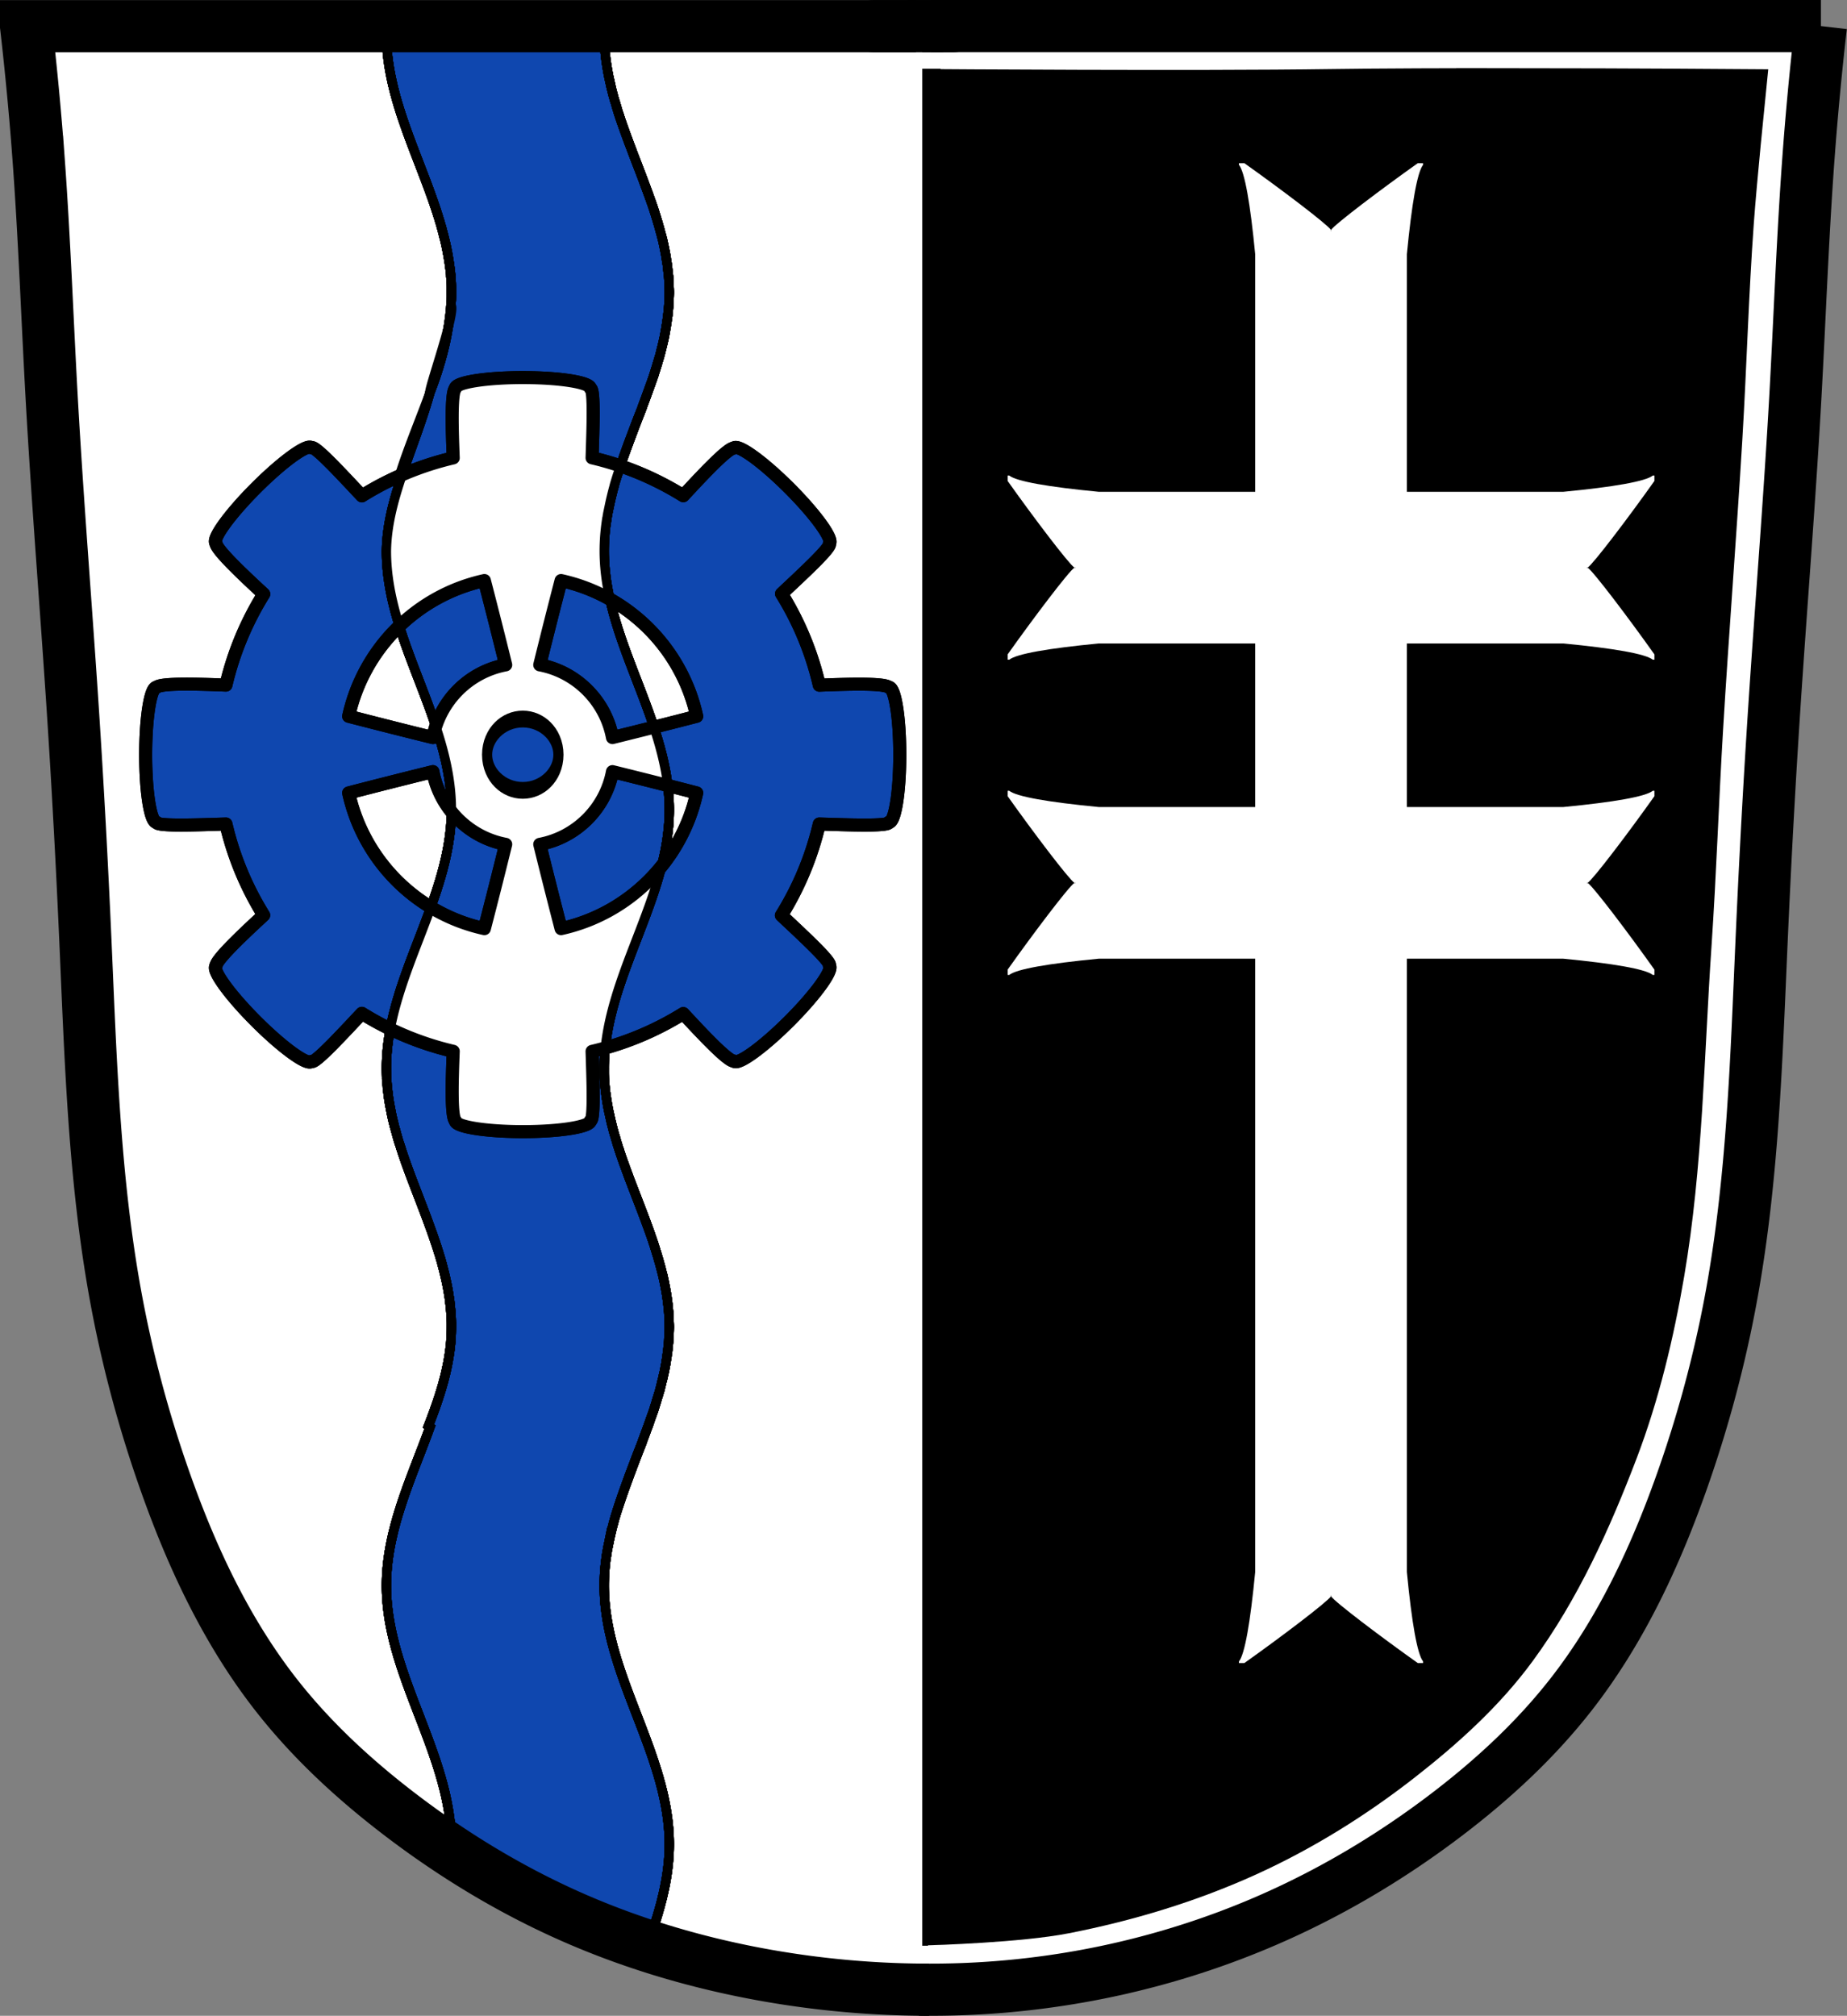 <svg xmlns="http://www.w3.org/2000/svg" width="707.777" height="772.541"><rect width="100%" height="100%" fill="#808080" stroke="none"/><path style="fill:#fff;stroke:#000;stroke-width:1px;stroke-linecap:butt;stroke-linejoin:miter;stroke-opacity:1" d="m32.839 97.312 685.212 2.68-13.396 255.865-10.048 170.801-18.084 111.188-30.142 72.339-46.216 57.603-77.028 52.245-83.726 27.462-81.716 4.02-79.037-16.746-61.623-24.783-59.612-40.188-45.547-51.575-30.141-79.037L60.3 538.045l-6.698-115.207L41.546 210.51z" transform="translate(-22.022 -86.336)"/><path style="fill:none;stroke:#000;stroke-width:20;stroke-linecap:butt;stroke-linejoin:miter;stroke-miterlimit:4;stroke-opacity:1;stroke-dasharray:none" d="M369.648 96.352h13.788" transform="translate(-22.022 -86.336)"/><g style="fill:#000"><path d="M374.117 824.96a358.049 358.049 0 0 1-61.899-5.401c-26.241-4.612-51.999-12.178-76.323-23.05-22.99-10.275-44.635-23.471-64.64-38.763-17.482-13.363-33.796-28.404-47.357-45.732-18.839-24.074-32.031-52.13-42.273-80.932-8.456-23.78-15.006-48.24-19.487-73.076-8.012-44.408-9.374-89.703-11.368-134.784-1.317-29.787-2.918-59.562-4.871-89.314-2.63-40.062-5.9-80.082-8.12-120.169-1.649-29.77-2.719-59.575-4.871-89.314a1229.885 1229.885 0 0 0-4.872-51.965 1410946499.35 1410946499.35 0 0 1 341.019 0" style="fill:#000;stroke:#000;stroke-width:21.744;stroke-linecap:butt;stroke-linejoin:miter;stroke-miterlimit:4;stroke-opacity:1;stroke-dasharray:none" transform="matrix(.911 0 0 .929 14.762 -30.82)"/><path style="fill:#000;stroke:#000;stroke-width:20;stroke-linecap:butt;stroke-linejoin:miter;stroke-miterlimit:4;stroke-opacity:1;stroke-dasharray:none" d="M604.188 122.469c-26.036-.022-52.934.063-72.344.344-51.761.749-153.782 0-153.782 0l-2.468 418.437v280.688c4.475-.132 36.974-1.165 54.031-4.5 23.866-4.667 47.493-11.78 69.688-21.875 20.895-9.505 40.688-21.829 58.843-36.032 15.858-12.405 31.159-26.171 43.125-42.5 16.597-22.647 28.453-48.832 38.5-75.187 8.322-21.83 13.813-44.83 17.75-67.907 7.042-41.271 7.5-83.426 10.344-125.218 1.88-27.637 2.783-55.349 4.438-83 2.227-37.234 5.178-74.423 7.406-111.656 1.654-27.652 2.4-55.342 4.406-82.97 1.171-16.12 4.438-48.28 4.438-48.28s-40.984-.308-84.375-.344z" transform="translate(-22.022 -86.336)"/><path d="M365.661 72.434h13.79" style="fill:#000;stroke:#000;stroke-width:21.744;stroke-linecap:butt;stroke-linejoin:miter;stroke-miterlimit:4;stroke-opacity:1;stroke-dasharray:none" transform="matrix(.911 0 0 .929 14.762 -30.82)"/></g><path style="fill:#fff;fill-opacity:1;stroke:none" d="M329.594 95.281 53.25 97.72l-22.281.656 6.468 90.938 7.344 57.5 3.563 109.625 7.375 126.125 9.781 115 9.594 24.718 36.781 83.344 10.688 24.281 25.843 33.438 17.156 8.906 33.657 26.969 33.875 18.5s17.365 8.242 19.594 8.687c2.228.446 37.218 10.25 37.218 10.25L313 843.594c.872-.032 3.219-.125 3.219-.125l59.219-8.625V98.656L373.063 96l-43.47-.719z" transform="translate(-22.022 -86.336)"/><path style="fill:none;stroke:#000;stroke-width:20;stroke-linecap:butt;stroke-linejoin:miter;stroke-miterlimit:4;stroke-opacity:1;stroke-dasharray:none" d="M374.25 848.844a327.287 327.287 0 0 0 61.169-4.916c26.352-4.636 52.138-12.524 76.52-23.543 22.945-10.369 44.622-23.494 64.641-38.763 17.496-13.345 33.8-28.399 47.356-45.732 18.832-24.08 32.03-52.131 42.274-80.933 8.458-23.778 15.007-48.238 19.487-73.075 8.01-44.408 9.374-89.703 11.367-134.784 1.318-29.787 2.919-59.562 4.872-89.314 2.63-40.062 5.9-80.082 8.12-120.169 1.648-29.77 2.719-59.576 4.871-89.314 1.256-17.354 2.88-34.68 4.872-51.965a1410946499.35 1410946499.35 0 0 0-341.02 0" transform="translate(-22.022 -86.336)"/><path style="fill:none;stroke:#000;stroke-width:20;stroke-linecap:round;stroke-linejoin:miter;stroke-miterlimit:4;stroke-opacity:1;stroke-dasharray:none" d="M356.82 96.378h30.489" transform="translate(-22.022 -86.336)"/><g style="fill:#ececec;fill-opacity:1;stroke:none"><path d="M-290.656 148.875v.625c2.239 2.803 4.351 14.904 6.219 34.281v505c-1.868 19.377-3.98 31.479-6.22 34.282v.625h2.063c13.869-9.835 31.743-23.376 33.219-25.594-.13-.198-.157-.313 0-.313.16 0 .136.108 0 .313 1.427 2.187 19.36 15.743 33.25 25.593h2.031v-.625c-2.239-2.802-4.351-14.904-6.219-34.28v-505c1.868-19.378 3.98-31.48 6.22-34.282v-.625h-2.032c-13.89 9.85-31.823 23.407-33.25 25.594.136.204.16.312 0 .312-.157 0-.13-.114 0-.312-1.476-2.219-19.35-15.76-33.219-25.594h-2.062z" style="fill:#fff;fill-opacity:1;stroke:none" transform="translate(765.431 -86.336)"/><path d="M-379.297 268.594v2.062c9.835 13.869 23.375 31.743 25.594 33.219.198-.13.312-.157.312 0 0 .16-.108.136-.312 0-2.187 1.427-15.744 19.36-25.594 33.25v2.031h.625c2.803-2.239 14.904-4.351 34.281-6.219H-166.359c19.377 1.868 31.478 3.98 34.28 6.22h.626v-2.032c-9.85-13.89-23.407-31.823-25.594-33.25-.204.136-.312.16-.312 0 0-.157.114-.13.312 0 2.219-1.476 15.759-19.35 25.594-33.219v-2.062h-.625c-2.803 2.239-14.904 4.351-34.281 6.219H-344.391c-19.377-1.868-31.478-3.98-34.28-6.22h-.626zM-379.297 389.402v2.063c9.835 13.868 23.375 31.742 25.594 33.218.198-.129.312-.157.312 0 0 .16-.108.136-.312 0-2.187 1.427-15.744 19.36-25.594 33.25v2.032h.625c2.803-2.24 14.904-4.352 34.281-6.22H-166.359c19.377 1.868 31.478 3.98 34.28 6.22h.626v-2.032c-9.85-13.89-23.407-31.823-25.594-33.25-.204.136-.312.16-.312 0 0-.157.114-.129.312 0 2.219-1.476 15.759-19.35 25.594-33.218v-2.063h-.625c-2.803 2.24-14.904 4.352-34.281 6.219H-344.391c-19.377-1.867-31.478-3.98-34.28-6.219h-.626z" style="fill:#fff;fill-opacity:1;stroke:none" transform="translate(765.431 -86.336)"/></g><path style="fill:#0f47af;fill-opacity:1;stroke:#000;stroke-width:3.575;stroke-linecap:butt;stroke-linejoin:miter;stroke-miterlimit:4;stroke-opacity:1;stroke-dasharray:none" d="M170.094 98.563c-.003.225 0 .461 0 .687 0 25.86 14.025 49.294 21.031 73.938.292 1.026.546 2.03.813 3.062.267 1.042.543 2.078.78 3.125a94.054 94.054 0 0 1 1.219 6.25c.17 1.048.337 2.102.47 3.156.125 1 .254 1.993.343 3 .013.14-.011.298 0 .438.08.977.175 1.922.219 2.906.047 1.07.031 2.172.031 3.25 0 .992.009 1.984-.031 2.969-.03.643-.11 1.265-.156 1.906 2.314 1.966-8.872 32.912-8.032 33.531-7.253 19.936-16.687 39.523-16.687 60.719 0 34.48 24.906 64.644 24.906 99.125 0 34.255-24.584 64.239-24.906 98.438-.002.225 0 .461 0 .687a72.538 72.538 0 0 0 .093 3.594c.04.812.091 1.63.157 2.437l.03.406c.015.159.049.311.063.47.01.104-.01.207 0 .312.077.797.182 1.582.282 2.375.099.79.191 1.588.312 2.375.086.562.185 1.096.281 1.656.087.503.187 1.03.282 1.531.082.436.161.847.25 1.281.013.067.017.152.03.22.162.783.322 1.562.5 2.343.187.815.39 1.626.595 2.438.054.217.1.439.156.656.134.519.297 1.013.437 1.531.42 1.543.84 3.091 1.313 4.625.143.466.32.91.469 1.375.177.558.348 1.13.53 1.688.168.51.329 1.021.5 1.53a239.085 239.085 0 0 0 1.595 4.563c.647 1.8 1.322 3.612 2 5.407.135.359.27.703.406 1.062 1.486 3.913 3.017 7.836 4.5 11.75.575 1.516 1.131 3.043 1.687 4.563.554 1.512 1.1 3.013 1.625 4.53.003.009-.003.025 0 .032.35 1.01.7 2.019 1.032 3.031.17.517.335 1.014.5 1.531l.156.5c.428 1.36.86 2.727 1.25 4.094.002.008-.002.025 0 .031.29 1.02.548 2.039.812 3.063a112.43 112.43 0 0 1 1.22 5.187c.071.347.15.685.218 1.032l.062.312a94.2 94.2 0 0 1 .5 2.813v.03c.17 1.041.338 2.079.47 3.126 0 .008-.002.024 0 .031.006.053-.008.104 0 .156.134 1.091.253 2.183.343 3.282.123 1.5.216 3.015.25 4.53.012.534 0 1.06 0 1.595v.03c0 1.641-.07 3.282-.188 4.907-.015.21-.014.416-.03.625-.918 11.124-4.451 21.823-8.595 32.438l.594.437c-7.254 19.936-16.687 39.522-16.687 60.719 0 34.48 24.906 64.644 24.906 99.125 0 .303-.027.603-.031.906l29.312 17.125s30.138 11.373 46.969 17.531c4.066-11.562 7.25-23.295 7.25-35.562 0-34.48-24.938-64.645-24.938-99.125 0-3.76.285-7.49.813-11.156h.031c.135-.937.274-1.881.438-2.813.163-.932.372-1.823.562-2.75a118.089 118.089 0 0 1 2-8.312c.017-.062.014-.095.031-.157.762-2.683 1.662-5.372 2.563-8.031.614-1.813 1.249-3.6 1.906-5.406.658-1.806 1.316-3.637 2-5.438.698-1.84 1.386-3.693 2.094-5.531.68-1.764 1.39-3.516 2.062-5.281.097-.256.154-.495.25-.75.767-2.025 1.52-4.063 2.25-6.094.086-.24.164-.48.25-.719.007.002.025-.002.032 0 .161-.449.277-.894.437-1.343.097-.278.217-.567.313-.844.342-.97.71-1.933 1.03-2.906.07-.21.12-.417.188-.625.261-.802.502-1.606.75-2.407.089-.284.164-.59.25-.875.043-.14.083-.265.125-.406.118-.39.261-.795.375-1.187.198-.677.407-1.322.594-2 .18-.658.33-1.34.5-2 .104-.403.18-.783.281-1.188.097-.39.22-.798.313-1.187.088-.375.165-.752.25-1.125.123-.547.26-1.078.375-1.625.045-.216.082-.439.125-.657.106-.525.183-1.035.281-1.562.044-.24.114-.48.156-.719.076-.426.118-.854.188-1.281.056-.345.136-.718.187-1.063.079-.517.119-1.012.188-1.531.008-.06.022-.128.031-.187.026-.196.07-.398.094-.594.037-.24.066-.478.093-.719.008-.07-.004-.146 0-.219.102-.905.211-1.808.282-2.718.048-.622.06-1.252.093-1.875.011-.21.053-.415.063-.625.005-.117-.005-.228 0-.344.007-.172.024-.36.031-.531.026-.781.062-1.559.063-2.344 0-.914-.06-1.843-.094-2.75-.021-.562-.03-1.129-.063-1.688-.002-.022.001-.04 0-.062a62.928 62.928 0 0 0-.093-1.406c-.012-.144-.049-.295-.063-.438-.003-.037.003-.088 0-.125a80.264 80.264 0 0 0-.375-3.5 88.769 88.769 0 0 0-.531-3.531c-.048-.28-.106-.564-.156-.844-.281-1.56-.584-3.11-.938-4.656-.062-.27-.123-.543-.187-.813-.043-.179-.111-.383-.157-.562a133.54 133.54 0 0 0-2.187-7.875c-.347-1.128-.693-2.281-1.063-3.406-.021-.067-.04-.122-.062-.188l-.125-.375c-2.62-7.847-5.763-15.617-8.719-23.406-.25-.659-.503-1.31-.75-1.969-.064-.171-.124-.36-.187-.531-.327-.878-.65-1.75-.97-2.625-.204-.563-.392-1.124-.593-1.688-.037-.104-.088-.208-.125-.312-.006-.016-.025-.016-.031-.031a220.18 220.18 0 0 1-1.719-5.032c-.012-.036.012-.057 0-.093-.02-.063-.073-.125-.093-.188-.302-.922-.59-1.857-.875-2.781-.198-.66-.37-1.308-.563-1.969-.025-.085-.069-.196-.094-.281-.079-.272-.172-.54-.25-.813-.207-.73-.399-1.455-.593-2.187-.02-.075-.044-.175-.063-.25a168.02 168.02 0 0 1-.5-1.969c-.145-.592-.27-1.188-.406-1.781-.066-.287-.125-.588-.188-.875-.164-.748-.352-1.5-.5-2.25-.024-.125-.038-.25-.062-.375-.048-.247-.11-.503-.156-.75-.164-.884-.3-1.737-.438-2.625-.292-1.881-.554-3.784-.719-5.688a77.673 77.673 0 0 1-.218-3.03c-.003-.06.003-.129 0-.188-.047-1.065-.032-2.146-.032-3.22 0-.225-.003-.461 0-.687.323-34.198 24.938-64.182 24.938-98.437 0-34.48-24.938-64.644-24.938-99.125 0-3.76.285-7.489.813-11.156h.031c.135-.937.274-1.881.438-2.813.163-.932.371-1.823.562-2.75a118.085 118.085 0 0 1 2-8.312c.017-.062.013-.126.031-.188.762-2.683 1.662-5.34 2.563-8a255.181 255.181 0 0 1 1.906-5.437 424.53 424.53 0 0 1 2-5.407c.698-1.84 1.386-3.693 2.094-5.53.68-1.765 1.39-3.516 2.062-5.282.097-.256.153-.495.25-.75.767-2.025 1.52-4.062 2.25-6.094.696-1.937 1.422-3.866 2.063-5.812.069-.209.12-.417.187-.625a163.066 163.066 0 0 0 1.5-4.875c.198-.677.407-1.322.594-2 .18-.658.33-1.34.5-2 .204-.79.407-1.582.594-2.375.217-.922.432-1.825.625-2.75.153-.735.27-1.513.406-2.25a93.463 93.463 0 0 0 .719-4.563c.065-.495.162-1.003.219-1.5.009-.077-.01-.173 0-.25.1-.903.21-1.81.28-2.719.065-.83.12-1.633.157-2.468.005-.117-.005-.228 0-.344.038-.954.094-1.915.094-2.875 0-.913-.06-1.843-.094-2.75-.021-.56-.03-1.13-.062-1.688-.03-.498-.055-.971-.094-1.468-.06-.75-.17-1.505-.25-2.25-.052-.484-.096-.956-.156-1.438-.017-.131-.015-.275-.032-.406-.12-.925-.288-1.83-.437-2.75-.04-.25-.051-.5-.094-.75-.048-.28-.106-.564-.156-.844a96.83 96.83 0 0 0-.344-1.812c-.19-.953-.377-1.896-.594-2.844-.063-.278-.121-.566-.187-.844-.18-.762-.398-1.522-.594-2.281-.024-.094-.07-.188-.094-.281-.319-1.227-.644-2.437-1-3.657-.215-.738-.43-1.45-.656-2.187-.367-1.194-.73-2.405-1.125-3.594-.619-1.868-1.3-3.735-1.969-5.594-.567-1.577-1.158-3.145-1.75-4.718-.052-.14-.103-.298-.156-.438l-.344-.906c-1.132-2.987-2.291-5.984-3.437-8.969-.405-1.054-.788-2.101-1.188-3.156-.25-.659-.503-1.31-.75-1.969-.064-.171-.123-.36-.187-.531a318.936 318.936 0 0 1-1.688-4.625 220.951 220.951 0 0 1-1.75-5.063c-.012-.038.013-.055 0-.093-.02-.063-.073-.125-.093-.188-.516-1.581-.972-3.191-1.438-4.781-.025-.086-.069-.165-.093-.25-.08-.272-.173-.54-.25-.813a126.196 126.196 0 0 1-1.157-4.406c-.145-.592-.27-1.219-.406-1.812-.065-.287-.124-.557-.187-.844-.167-.755-.351-1.523-.5-2.281-.025-.125-.039-.22-.063-.344-.982-5.088-1.562-10.241-1.562-15.5 0-.226-.003-.462 0-.688z" transform="translate(-22.022 -86.336)"/><path style="fill:none;stroke:#000;stroke-width:20;stroke-linecap:butt;stroke-linejoin:miter;stroke-miterlimit:4;stroke-opacity:1;stroke-dasharray:none" d="M378.103 848.877a358.049 358.049 0 0 1-61.899-5.4c-26.24-4.612-51.998-12.18-76.323-23.05-22.989-10.275-44.635-23.472-64.64-38.764-17.482-13.363-33.796-28.403-47.356-45.732-18.84-24.074-32.032-52.13-42.274-80.932-8.456-23.78-15.006-48.239-19.487-73.076-8.012-44.407-9.374-89.703-11.367-134.783-1.317-29.787-2.919-59.562-4.872-89.315-2.63-40.061-5.9-80.082-8.12-120.168-1.648-29.77-2.719-59.576-4.871-89.315a1229.885 1229.885 0 0 0-4.872-51.964 1410946499.35 1410946499.35 0 0 1 341.019 0" transform="translate(-22.022 -86.336)"/><path style="fill:#0f47af;fill-opacity:1;fill-rule:nonzero;stroke:#000;stroke-width:5;stroke-linecap:round;stroke-linejoin:round;stroke-miterlimit:4;stroke-opacity:1;stroke-dasharray:none;stroke-dashoffset:0" d="M222.421 231.035c-14.285 0-25.901 1.865-25.901 4.156 0 .073-.01.058-.03.03-1.682 1.833-1.188 16.386-.79 26.603a116.181 116.181 0 0 0-35.003 14.546c-7.275-7.732-18.03-19.434-19.287-18.438-.013-.057-.04-.147-.03 0-1.62-1.62-11.117 5.264-21.218 15.365-10.1 10.1-16.985 19.598-15.365 21.219.046.045.027.06 0 .058.14 2.513 10.795 12.499 18.292 19.433a116.193 116.193 0 0 0-14.487 34.887c-10.217-.398-24.741-.864-26.575.819-.016-.037-.168-.09-.029.03-2.292 0-4.156 11.586-4.156 25.871 0 14.285 1.864 25.872 4.156 25.872-.14.12.013.067.03.03.239 1.577 15.98.938 26.574.614a116.05 116.05 0 0 0 14.458 34.945c-7.496 6.933-18.123 16.895-18.263 19.404.027-.002.046.013 0 .058-1.62 1.62 5.264 11.118 15.365 21.219 10.101 10.1 19.598 16.986 21.219 15.365-.012.146.016.057.03 0 1.255.996 12.011-10.706 19.286-18.438a116.065 116.065 0 0 0 35.003 14.546c-.397 10.217-.892 24.77.79 26.603.02-.028.03-.043.03.03 0 2.291 11.616 4.155 25.901 4.155s25.843-1.864 25.843-4.155c0-.078.038-.063.058-.03 1.545-.402.908-16.037.586-26.574a115.918 115.918 0 0 0 34.944-14.487c6.929 7.49 16.835 18.083 19.346 18.233-.007-.034.007-.051.058 0 1.621 1.62 11.147-5.264 21.248-15.365 10.101-10.101 16.957-19.627 15.336-21.248.163.013.054-.025 0-.03 1.007-1.243-10.643-11.95-18.38-19.228a116.012 116.012 0 0 0 14.517-35.003c10.544.321 26.28.968 26.662-.585-.047-.02-.067-.059.03-.059 2.291 0 4.155-11.587 4.155-25.872s-1.864-25.872-4.156-25.872c.14-.119-.042-.066-.058-.029-1.895-1.671-16.438-1.187-26.633-.79-2.92-12.577-7.836-24.384-14.458-35.033 7.737-7.277 19.326-17.957 18.321-19.199.054-.005.163-.042 0-.03 1.62-1.62-5.235-11.146-15.336-21.247-10.1-10.1-19.627-16.986-21.248-15.365-.05.051-.064.034-.058 0-2.513.15-12.417 10.772-19.346 18.262-10.626-6.613-22.397-11.59-34.944-14.516.322-10.537.959-26.172-.586-26.574-.02.033-.058.048-.058-.03 0-2.291-11.558-4.155-25.843-4.155zm25.843 4.156c.02 0 .038.024.058.03.03-.05.037-.141-.058-.03zm54.934 22.858h.058c.012-.152-.048-.057-.058 0zm59.47 143.437c0 .02-.024.04-.029.059.048.02.123.02.03-.059zm-59.411 91.518h-.059c.01.057.07.153.059 0zm-54.935 22.829c-.02.006-.037.029-.058.029.095.111.089.02.058-.03zm-51.802.029-.03-.03c-.032.048-.07.146.03.03zm-91.723-59.324v-.059c-.054.005-.163.071 0 .059zm0-161.964v-.058c-.163-.013-.054.054 0 .058zm91.694-59.353c.008-.01.02-.021.029-.03-.1-.116-.062-.018-.03.03zm11.15 73.606a2660.445 2660.445 0 0 1 8.166 32.31c-14.1 2.66-25.227 13.768-27.892 27.863a2663.682 2663.682 0 0 1-32.281-8.165c5.683-25.916 26.094-46.322 52.007-52.008zm29.384 0c25.908 5.686 46.3 26.092 51.978 52.008A2703.57 2703.57 0 0 1 256.722 369c-2.66-14.095-13.767-25.202-27.862-27.862a2660.82 2660.82 0 0 1 8.165-32.31zm-14.692 49.198c9.668 0 17.502 7.834 17.502 17.502 0 9.667-7.834 17.501-17.502 17.501-9.667 0-17.53-7.834-17.53-17.501 0-9.668 7.863-17.502 17.53-17.502zm-34.418 24.028c2.665 14.095 13.792 25.203 27.892 27.862a2660.352 2660.352 0 0 1-8.166 32.311c-25.913-5.686-46.324-26.091-52.007-52.007a2664.054 2664.054 0 0 1 32.281-8.166zm68.807 0a2703.954 2703.954 0 0 1 32.281 8.166c-5.677 25.916-26.07 46.32-51.978 52.007a2660.727 2660.727 0 0 1-8.165-32.31c14.095-2.66 25.202-13.768 27.862-27.863z" transform="translate(-22.022 -86.336)"/><path style="fill:none;stroke:#000;stroke-width:3.575;stroke-linecap:butt;stroke-linejoin:miter;stroke-miterlimit:4;stroke-opacity:1;stroke-dasharray:none" d="M170.094 98.563c-.003.225 0 .461 0 .687 0 25.86 14.025 49.295 21.031 73.938.292 1.026.546 2.03.813 3.062.267 1.042.543 2.079.78 3.125a94.054 94.054 0 0 1 1.219 6.25c.17 1.048.337 2.102.47 3.156.125 1 .254 1.994.343 3 .013.14-.011.298 0 .438.08.977.175 1.923.219 2.906.047 1.07.031 2.173.031 3.25 0 .992.009 1.984-.031 2.969-.03.643-.11 1.265-.156 1.906-.834 11.35-3.81 22.717-8.032 33.531-6.376 22.632-16.385 40.97-16.687 60.72 0 34.48 24.906 64.644 24.906 99.124 0 34.255-24.584 64.239-24.906 98.438-.002.225 0 .461 0 .687a72.538 72.538 0 0 0 .093 3.594c.04.812.091 1.63.157 2.437l.03.407c.015.158.049.31.063.468.01.105-.01.208 0 .313.077.797.182 1.582.282 2.375.099.79.191 1.588.312 2.375.086.562.185 1.096.281 1.656.087.503.187 1.03.282 1.531.082.436.161.847.25 1.282.013.067.017.151.03.218.162.785.322 1.563.5 2.344.187.815.39 1.626.595 2.438.054.217.1.44.156.656.134.519.297 1.013.437 1.531.42 1.543.84 3.091 1.313 4.625.143.466.32.91.469 1.375.177.559.348 1.13.53 1.688.168.51.33 1.021.5 1.53a239.085 239.085 0 0 0 1.595 4.563c.647 1.8 1.322 3.613 2 5.407.135.359.27.703.406 1.062 1.486 3.914 3.017 7.836 4.5 11.75.575 1.517 1.131 3.043 1.687 4.563.554 1.513 1.1 3.013 1.625 4.53.003.009-.003.025 0 .032.35 1.01.7 2.02 1.032 3.031.17.517.335 1.014.5 1.532l.156.5c.428 1.36.861 2.726 1.25 4.093.002.008-.002.025 0 .032.29 1.02.548 2.038.812 3.062a112.43 112.43 0 0 1 1.22 5.188c.071.346.15.684.218 1.03l.062.313a94.2 94.2 0 0 1 .5 2.813v.031c.17 1.04.338 2.078.47 3.125 0 .008-.002.024 0 .031.006.053-.008.104 0 .156.134 1.091.253 2.183.343 3.282.123 1.5.216 3.015.25 4.531.012.533 0 1.059 0 1.594v.03c0 1.642-.07 3.282-.188 4.907-.015.21-.014.416-.03.625-.918 11.125-4.451 21.823-8.595 32.438l.594.437c-7.254 19.936-16.687 39.523-16.687 60.719 0 34.48 24.906 64.644 24.906 99.125 0 .303-.027.603-.031.906l29.312 17.125s30.138 11.373 46.969 17.531c4.067-11.562 7.25-23.295 7.25-35.562 0-34.48-24.938-64.644-24.938-99.125 0-3.76.285-7.489.813-11.156h.031c.135-.937.274-1.881.438-2.813.163-.932.372-1.823.562-2.75a118.089 118.089 0 0 1 2-8.312c.017-.062.014-.095.031-.157.762-2.683 1.662-5.372 2.563-8.03.614-1.814 1.249-3.601 1.906-5.407.658-1.806 1.316-3.636 2-5.438.698-1.84 1.386-3.693 2.094-5.53.68-1.765 1.39-3.516 2.062-5.282.097-.256.154-.494.25-.75.767-2.025 1.52-4.062 2.25-6.094.086-.24.164-.48.25-.719.007.002.025-.002.032 0 .161-.449.277-.894.437-1.343.097-.278.217-.567.313-.844.342-.97.71-1.933 1.03-2.906.07-.209.12-.417.188-.625.261-.802.502-1.606.75-2.407.089-.284.164-.59.25-.875.043-.14.083-.265.125-.406.118-.39.261-.795.375-1.187.198-.676.407-1.322.594-2 .18-.658.33-1.34.5-2 .104-.403.18-.783.281-1.188.097-.39.22-.798.313-1.187.088-.374.165-.752.25-1.125.123-.547.26-1.077.375-1.625.045-.216.082-.439.125-.657.106-.525.183-1.035.281-1.562.044-.24.114-.48.156-.719.076-.426.118-.854.188-1.281.056-.345.136-.718.187-1.063.079-.517.119-1.012.188-1.53.008-.06.022-.128.031-.188.026-.196.07-.398.094-.594.037-.24.066-.478.093-.719.008-.07-.004-.146 0-.219.102-.904.211-1.808.282-2.718.048-.622.06-1.251.093-1.875.011-.21.053-.415.063-.625.005-.117-.005-.228 0-.344.007-.172.024-.36.031-.531.026-.781.062-1.559.063-2.344 0-.913-.06-1.843-.094-2.75-.021-.561-.03-1.128-.063-1.688-.002-.022.001-.04 0-.062a62.928 62.928 0 0 0-.093-1.406c-.012-.144-.049-.295-.063-.438-.003-.037.003-.088 0-.125a80.264 80.264 0 0 0-.375-3.5 88.769 88.769 0 0 0-.531-3.531c-.048-.28-.106-.564-.156-.844-.281-1.559-.584-3.11-.938-4.656-.062-.27-.123-.543-.187-.813-.043-.179-.111-.382-.157-.562a133.54 133.54 0 0 0-2.187-7.875c-.347-1.127-.693-2.281-1.063-3.406-.021-.067-.04-.121-.062-.188l-.125-.375c-2.62-7.847-5.763-15.617-8.719-23.406-.25-.659-.503-1.31-.75-1.969-.064-.17-.123-.36-.187-.531-.327-.878-.65-1.749-.97-2.625-.204-.563-.391-1.124-.593-1.688-.037-.104-.088-.207-.125-.312-.006-.016-.025-.015-.031-.031a220.18 220.18 0 0 1-1.719-5.032c-.012-.036.012-.057 0-.093-.02-.063-.073-.125-.093-.188-.302-.921-.59-1.856-.875-2.781-.198-.66-.37-1.308-.563-1.969-.025-.085-.069-.195-.094-.281-.079-.272-.172-.54-.25-.812-.207-.73-.399-1.456-.593-2.188-.02-.075-.044-.175-.063-.25a168.02 168.02 0 0 1-.5-1.969c-.145-.592-.27-1.187-.406-1.781-.066-.286-.125-.588-.188-.875-.164-.748-.352-1.5-.5-2.25-.024-.125-.038-.25-.062-.375-.048-.247-.11-.503-.156-.75-.164-.884-.3-1.737-.438-2.625-.292-1.881-.554-3.784-.719-5.687a77.673 77.673 0 0 1-.218-3.032c-.003-.06.003-.128 0-.187-.047-1.065-.032-2.146-.032-3.219 0-.226-.003-.462 0-.687.323-34.2 24.938-64.183 24.938-98.438 0-34.48-24.938-64.644-24.938-99.125 0-3.76.285-7.489.813-11.156h.031c.135-.937.274-1.881.438-2.813.163-.931.371-1.823.562-2.75a118.085 118.085 0 0 1 2-8.312c.017-.062.013-.126.031-.188.762-2.683 1.662-5.34 2.563-8a255.181 255.181 0 0 1 1.906-5.437 424.53 424.53 0 0 1 2-5.406c.698-1.84 1.386-3.694 2.094-5.532.68-1.764 1.39-3.515 2.062-5.281.097-.255.153-.494.25-.75.767-2.025 1.52-4.062 2.25-6.094.696-1.937 1.422-3.866 2.063-5.812.069-.209.12-.416.187-.625a163.066 163.066 0 0 0 1.5-4.875c.198-.676.407-1.322.594-2 .18-.658.33-1.34.5-2 .204-.79.407-1.582.594-2.375.217-.921.432-1.825.625-2.75.153-.735.27-1.513.406-2.25a93.463 93.463 0 0 0 .719-4.563c.065-.495.162-1.003.219-1.5.009-.077-.01-.173 0-.25.1-.903.211-1.81.28-2.718.065-.832.12-1.633.157-2.47.005-.115-.005-.227 0-.343.038-.954.094-1.915.094-2.875 0-.913-.06-1.843-.094-2.75-.021-.56-.03-1.13-.062-1.687-.03-.499-.055-.972-.094-1.47-.06-.748-.17-1.504-.25-2.25-.052-.482-.096-.955-.156-1.437-.017-.131-.015-.275-.032-.406-.12-.924-.288-1.83-.437-2.75-.04-.25-.051-.5-.094-.75-.048-.28-.106-.564-.156-.844a96.83 96.83 0 0 0-.344-1.812c-.19-.953-.377-1.896-.594-2.844-.063-.278-.121-.566-.187-.844-.18-.762-.398-1.521-.594-2.281-.024-.094-.07-.187-.094-.281-.319-1.227-.644-2.436-1-3.656-.215-.739-.43-1.451-.656-2.188-.367-1.194-.73-2.405-1.125-3.594-.619-1.868-1.3-3.734-1.969-5.593-.567-1.578-1.158-3.146-1.75-4.72-.052-.139-.103-.297-.156-.437l-.344-.906c-1.132-2.987-2.291-5.984-3.437-8.969-.405-1.054-.788-2.101-1.188-3.156-.25-.659-.503-1.31-.75-1.969-.064-.17-.123-.36-.187-.531a318.936 318.936 0 0 1-1.688-4.625 220.951 220.951 0 0 1-1.75-5.062c-.012-.04.013-.055 0-.094-.02-.063-.073-.125-.093-.188-.516-1.581-.972-3.19-1.438-4.78-.025-.087-.069-.165-.093-.25-.08-.273-.173-.541-.25-.813a126.196 126.196 0 0 1-1.157-4.407c-.145-.592-.27-1.219-.406-1.812-.065-.287-.124-.557-.187-.844-.167-.755-.351-1.523-.5-2.281-.025-.125-.039-.22-.063-.344-.982-5.088-1.562-10.241-1.562-15.5 0-.226-.003-.462 0-.687h-83.47z" transform="translate(-22.022 -86.336)"/><path style="fill:none;stroke:#000;stroke-width:3.575;stroke-linecap:butt;stroke-linejoin:miter;stroke-miterlimit:4;stroke-opacity:1;stroke-dasharray:none" d="M170.094 98.563c-.003.225 0 .461 0 .687 0 25.86 14.025 49.294 21.031 73.938.292 1.026.546 2.03.813 3.062.267 1.042.543 2.078.78 3.125a94.054 94.054 0 0 1 1.219 6.25c.17 1.048.337 2.102.47 3.156.125 1 .254 1.993.343 3 .013.14-.011.298 0 .438.08.977.175 1.922.219 2.906.047 1.07.031 2.172.031 3.25 0 .992.009 1.984-.031 2.969-.03.643-.11 1.265-.156 1.906-.834 11.35-3.81 22.717-8.032 33.531-6.376 22.631-16.385 40.97-16.687 60.719 0 34.48 24.906 64.644 24.906 99.125 0 34.255-24.584 64.239-24.906 98.438-.002.225 0 .461 0 .687a72.538 72.538 0 0 0 .093 3.594c.04.812.091 1.63.157 2.437l.03.406c.015.159.049.311.063.47.01.104-.01.207 0 .312.077.797.182 1.582.282 2.375.099.79.191 1.588.312 2.375.086.562.185 1.096.281 1.656.087.503.187 1.03.282 1.531.082.436.161.847.25 1.281.013.067.017.152.03.22.162.783.322 1.562.5 2.343.187.815.39 1.626.595 2.438.054.217.1.439.156.656.134.519.297 1.013.437 1.531.42 1.543.84 3.091 1.313 4.625.143.466.32.91.469 1.375.177.558.348 1.13.53 1.688.168.51.329 1.021.5 1.53a239.085 239.085 0 0 0 1.595 4.563c.647 1.8 1.322 3.612 2 5.407.135.359.27.703.406 1.062 1.486 3.913 3.017 7.836 4.5 11.75.575 1.516 1.131 3.043 1.687 4.563.554 1.512 1.1 3.013 1.625 4.53.003.009-.003.025 0 .032.35 1.01.7 2.019 1.032 3.031.17.517.335 1.014.5 1.531l.156.5c.428 1.36.86 2.727 1.25 4.094.002.008-.002.025 0 .031.29 1.02.548 2.039.812 3.063a112.43 112.43 0 0 1 1.22 5.187c.071.347.15.685.218 1.032l.062.312a94.2 94.2 0 0 1 .5 2.813v.03c.17 1.041.338 2.079.47 3.126 0 .008-.002.024 0 .031.006.053-.008.104 0 .156.134 1.091.253 2.183.343 3.282.123 1.5.216 3.015.25 4.53.012.534 0 1.06 0 1.595v.03c0 1.641-.07 3.282-.188 4.907-.015.21-.014.416-.03.625-.918 11.124-4.451 21.823-8.595 32.438l.594.437c-7.254 19.936-16.687 39.522-16.687 60.719 0 34.48 24.906 64.644 24.906 99.125 0 .303-.027.603-.031.906l29.312 17.125s30.138 11.373 46.969 17.531c4.066-11.562 7.25-23.295 7.25-35.562 0-34.48-24.938-64.645-24.938-99.125 0-3.76.285-7.489.813-11.156h.031c.135-.937.274-1.881.438-2.813.163-.932.372-1.823.562-2.75a118.089 118.089 0 0 1 2-8.312c.017-.062.014-.095.031-.157.762-2.683 1.662-5.372 2.563-8.031.614-1.813 1.249-3.6 1.906-5.406.658-1.806 1.316-3.637 2-5.438.698-1.84 1.386-3.693 2.094-5.531.68-1.764 1.39-3.516 2.062-5.281.097-.256.154-.495.25-.75.767-2.025 1.52-4.063 2.25-6.094.086-.24.164-.48.25-.719.007.002.025-.002.032 0 .161-.449.277-.894.437-1.343.097-.278.217-.567.313-.844.342-.97.71-1.933 1.03-2.906.07-.21.12-.417.188-.625.261-.802.502-1.606.75-2.407.089-.284.164-.59.25-.875.043-.14.083-.265.125-.406.118-.39.261-.795.375-1.187.198-.677.407-1.322.594-2 .18-.658.33-1.34.5-2 .104-.403.18-.783.281-1.188.097-.39.22-.798.313-1.187.088-.375.165-.752.25-1.125.123-.547.26-1.078.375-1.625.045-.216.082-.439.125-.657.106-.525.183-1.035.281-1.562.044-.24.114-.48.156-.719.076-.426.118-.854.188-1.281.056-.345.136-.718.187-1.063.079-.517.119-1.012.188-1.531.008-.06.022-.128.031-.187.026-.196.07-.398.094-.594.037-.24.066-.478.093-.719.008-.07-.004-.146 0-.219.102-.905.211-1.808.282-2.718.048-.622.06-1.252.093-1.875.011-.21.053-.415.063-.625.005-.117-.005-.228 0-.344.007-.172.024-.36.031-.531.026-.781.062-1.559.063-2.344 0-.914-.06-1.843-.094-2.75-.021-.562-.03-1.129-.063-1.688-.002-.022.001-.04 0-.062a62.928 62.928 0 0 0-.093-1.406c-.012-.144-.049-.295-.063-.438-.003-.037.003-.088 0-.125a80.264 80.264 0 0 0-.375-3.5 88.769 88.769 0 0 0-.531-3.531c-.048-.28-.106-.564-.156-.844-.281-1.56-.584-3.11-.938-4.656-.062-.27-.123-.543-.187-.813-.043-.179-.111-.383-.157-.562a133.54 133.54 0 0 0-2.187-7.875c-.347-1.128-.693-2.281-1.063-3.406-.021-.067-.04-.122-.062-.188l-.125-.375c-2.62-7.847-5.763-15.617-8.719-23.406-.25-.659-.503-1.31-.75-1.969-.064-.171-.124-.36-.187-.531-.327-.878-.65-1.75-.97-2.625-.204-.563-.392-1.124-.593-1.688-.037-.104-.088-.208-.125-.312-.006-.016-.025-.016-.031-.031a220.18 220.18 0 0 1-1.719-5.032c-.012-.036.012-.057 0-.093-.02-.063-.073-.125-.093-.188-.302-.922-.59-1.857-.875-2.781-.198-.66-.37-1.308-.563-1.969-.025-.085-.069-.196-.094-.281-.079-.272-.172-.54-.25-.813-.207-.73-.399-1.455-.593-2.187-.02-.075-.044-.175-.063-.25a168.02 168.02 0 0 1-.5-1.969c-.145-.592-.27-1.188-.406-1.781-.066-.287-.125-.588-.188-.875-.164-.748-.352-1.5-.5-2.25-.024-.125-.038-.25-.062-.375-.048-.247-.11-.503-.156-.75-.164-.884-.3-1.737-.438-2.625-.292-1.881-.554-3.784-.719-5.688a77.673 77.673 0 0 1-.218-3.03c-.003-.06.003-.129 0-.188-.047-1.065-.032-2.146-.032-3.22 0-.225-.003-.461 0-.687.323-34.198 24.938-64.182 24.938-98.437 0-34.48-24.938-64.644-24.938-99.125 0-3.76.285-7.489.813-11.156h.031c.135-.937.274-1.881.438-2.813.163-.932.371-1.823.562-2.75a118.085 118.085 0 0 1 2-8.312c.017-.062.013-.126.031-.188.762-2.683 1.662-5.34 2.563-8a255.181 255.181 0 0 1 1.906-5.437 424.53 424.53 0 0 1 2-5.407c.698-1.84 1.386-3.693 2.094-5.53.68-1.765 1.39-3.516 2.062-5.282.097-.256.153-.495.25-.75.767-2.025 1.52-4.062 2.25-6.094.696-1.937 1.422-3.866 2.063-5.812.069-.209.12-.417.187-.625a163.066 163.066 0 0 0 1.5-4.875c.198-.677.407-1.322.594-2 .18-.658.33-1.34.5-2 .204-.79.407-1.582.594-2.375.217-.922.432-1.825.625-2.75.153-.735.27-1.513.406-2.25a93.463 93.463 0 0 0 .719-4.563c.065-.495.162-1.003.219-1.5.009-.077-.01-.173 0-.25.1-.903.21-1.81.28-2.719.065-.83.12-1.633.157-2.468.005-.117-.005-.228 0-.344.038-.954.094-1.915.094-2.875 0-.913-.06-1.843-.094-2.75-.021-.56-.03-1.13-.062-1.688-.03-.498-.055-.971-.094-1.468-.06-.75-.17-1.505-.25-2.25-.052-.484-.096-.956-.156-1.438-.017-.131-.015-.275-.032-.406-.12-.925-.288-1.83-.437-2.75-.04-.25-.051-.5-.094-.75-.048-.28-.106-.564-.156-.844a96.83 96.83 0 0 0-.344-1.812c-.19-.953-.377-1.896-.594-2.844-.063-.278-.121-.566-.187-.844-.18-.762-.398-1.522-.594-2.281-.024-.094-.07-.188-.094-.281-.319-1.227-.644-2.437-1-3.657-.215-.738-.43-1.45-.656-2.187-.367-1.194-.73-2.405-1.125-3.594-.619-1.868-1.3-3.735-1.969-5.594-.567-1.577-1.158-3.145-1.75-4.718-.052-.14-.103-.298-.156-.438l-.344-.906c-1.132-2.987-2.291-5.984-3.437-8.969-.405-1.054-.788-2.101-1.188-3.156-.25-.659-.503-1.31-.75-1.969-.064-.171-.123-.36-.187-.531a318.936 318.936 0 0 1-1.688-4.625 220.951 220.951 0 0 1-1.75-5.063c-.012-.038.013-.055 0-.093-.02-.063-.073-.125-.093-.188-.516-1.581-.972-3.191-1.438-4.781-.025-.086-.069-.165-.093-.25-.08-.272-.173-.54-.25-.813a126.196 126.196 0 0 1-1.157-4.406c-.145-.592-.27-1.219-.406-1.812-.065-.287-.124-.557-.187-.844-.167-.755-.351-1.523-.5-2.281-.025-.125-.039-.22-.063-.344-.982-5.088-1.562-10.241-1.562-15.5 0-.226-.003-.462 0-.688h-83.47z" transform="translate(-22.022 -86.336)"/><path style="fill:none;stroke:#000;stroke-width:3.575;stroke-linecap:butt;stroke-linejoin:miter;stroke-miterlimit:4;stroke-opacity:1;stroke-dasharray:none" d="M170.094 98.563c-.003.225 0 .461 0 .687 0 25.86 14.025 49.294 21.031 73.937.292 1.027.546 2.032.812 3.063.268 1.041.544 2.078.782 3.125a94.054 94.054 0 0 1 1.219 6.25c.17 1.048.336 2.102.468 3.156.126 1 .255 1.993.344 3 .012.14-.011.298 0 .438.08.977.175 1.922.219 2.906.047 1.07.03 2.172.03 3.25 0 .992.01 1.984-.03 2.969-.03.643-.11 1.265-.157 1.906-.833 11.35-3.81 22.717-8.03 33.531-6.377 22.631-16.386 40.97-16.688 60.719 0 34.48 24.906 64.644 24.906 99.125 0 34.255-24.584 64.239-24.906 98.438-.002.225 0 .461 0 .687a72.538 72.538 0 0 0 .093 3.594c.04.812.091 1.63.157 2.437l.03.406c.015.159.049.311.063.47.01.104-.01.207 0 .312.077.797.182 1.582.282 2.375.099.79.191 1.588.312 2.375.086.562.185 1.096.281 1.656.087.503.187 1.03.282 1.531.082.436.161.847.25 1.281.013.067.017.152.03.22.162.783.322 1.562.5 2.343.187.815.39 1.626.595 2.438.054.217.1.439.156.656.134.519.297 1.013.437 1.531.42 1.543.84 3.091 1.313 4.625.143.466.32.91.469 1.375.177.558.348 1.13.53 1.688.168.51.329 1.021.5 1.53a239.109 239.109 0 0 0 1.595 4.563 372.19 372.19 0 0 0 2 5.407c.135.359.27.703.406 1.062 1.486 3.913 3.017 7.836 4.5 11.75.575 1.516 1.131 3.043 1.687 4.563.554 1.512 1.1 3.013 1.625 4.53.003.009-.003.025 0 .032.35 1.01.7 2.019 1.032 3.031.17.517.335 1.014.5 1.531l.156.5c.428 1.36.86 2.727 1.25 4.094.002.008-.002.025 0 .031.29 1.02.548 2.039.812 3.063.444 1.719.859 3.454 1.22 5.187.071.347.15.685.218 1.032l.062.312c.182.938.347 1.87.5 2.813v.03c.17 1.041.338 2.079.47 3.126 0 .008-.002.024 0 .031.006.053-.008.104 0 .156.134 1.091.253 2.183.343 3.282.123 1.5.216 3.015.25 4.53.012.534 0 1.06 0 1.595v.03c0 1.641-.07 3.282-.188 4.907-.015.21-.014.416-.03.625-.918 11.124-4.451 21.823-8.595 32.438l.594.437c-7.254 19.936-16.687 39.522-16.687 60.719 0 34.48 24.906 64.644 24.906 99.125 0 .303-.028.603-.031.906l29.312 17.125s30.138 11.373 46.969 17.531c4.066-11.562 7.25-23.295 7.25-35.562 0-34.48-24.938-64.645-24.938-99.125 0-3.76.285-7.49.813-11.156h.031c.135-.937.274-1.881.438-2.813.163-.932.372-1.823.562-2.75a118.089 118.089 0 0 1 2-8.312c.017-.062.014-.095.031-.157.762-2.683 1.662-5.372 2.563-8.031.614-1.813 1.249-3.6 1.906-5.406.658-1.806 1.316-3.637 2-5.438.698-1.84 1.386-3.693 2.094-5.531.68-1.764 1.39-3.516 2.062-5.281.097-.256.154-.495.25-.75.767-2.025 1.52-4.063 2.25-6.094.086-.24.164-.48.25-.719.007.002.025-.002.032 0 .161-.449.277-.894.437-1.343.097-.278.217-.567.313-.844.342-.97.71-1.933 1.03-2.906.07-.21.12-.417.188-.625.261-.802.502-1.606.75-2.407.089-.284.164-.59.25-.875.043-.14.083-.265.125-.406.118-.39.261-.795.375-1.187.198-.677.407-1.322.594-2 .18-.658.33-1.34.5-2 .104-.403.18-.783.281-1.188.097-.39.22-.798.313-1.187.088-.375.165-.752.25-1.125.123-.547.26-1.078.375-1.625.045-.216.082-.439.125-.657.106-.525.183-1.035.281-1.562.044-.24.114-.48.156-.719.076-.426.118-.854.188-1.281.056-.345.136-.718.187-1.063.079-.517.119-1.012.188-1.531.008-.06.022-.128.031-.187.026-.196.07-.398.094-.594.037-.24.066-.478.093-.719.008-.07-.004-.146 0-.219.102-.905.211-1.808.282-2.718.048-.622.06-1.252.093-1.875.011-.21.053-.415.063-.625.005-.117-.005-.228 0-.344.007-.172.024-.36.031-.531.026-.781.062-1.559.063-2.344 0-.914-.06-1.843-.094-2.75-.021-.562-.03-1.129-.063-1.688-.002-.022.001-.04 0-.062a62.924 62.924 0 0 0-.093-1.406c-.012-.144-.049-.295-.063-.438-.003-.037.003-.088 0-.125a80.264 80.264 0 0 0-.375-3.5 88.766 88.766 0 0 0-.531-3.531c-.048-.28-.106-.564-.156-.844-.281-1.56-.584-3.11-.938-4.656-.062-.27-.123-.543-.187-.813-.043-.179-.111-.383-.157-.562a133.54 133.54 0 0 0-2.187-7.875c-.347-1.128-.693-2.281-1.063-3.406-.021-.067-.04-.122-.062-.188l-.125-.375c-2.62-7.847-5.763-15.617-8.719-23.406-.25-.659-.503-1.31-.75-1.969-.064-.171-.124-.36-.187-.531-.327-.878-.65-1.75-.97-2.625-.204-.563-.392-1.124-.593-1.688-.037-.104-.088-.208-.125-.312-.006-.016-.025-.016-.031-.031a220.18 220.18 0 0 1-1.719-5.032c-.012-.036.012-.057 0-.093-.02-.063-.073-.125-.093-.188-.302-.922-.59-1.857-.875-2.781-.198-.66-.37-1.308-.563-1.969-.025-.085-.069-.196-.094-.281-.079-.272-.172-.54-.25-.813-.207-.73-.399-1.455-.593-2.187-.02-.075-.044-.175-.063-.25a168.02 168.02 0 0 1-.5-1.969c-.145-.592-.27-1.188-.406-1.781-.066-.287-.125-.588-.188-.875-.164-.748-.352-1.5-.5-2.25-.024-.125-.038-.25-.062-.375-.048-.247-.11-.503-.156-.75-.164-.884-.3-1.737-.438-2.625-.292-1.881-.554-3.784-.719-5.688a77.673 77.673 0 0 1-.218-3.03c-.003-.06.003-.129 0-.188-.047-1.065-.032-2.146-.032-3.22 0-.225-.003-.461 0-.687.323-34.198 24.938-64.182 24.938-98.437 0-34.48-24.938-64.644-24.938-99.125 0-3.76.285-7.489.813-11.156h.031c.135-.937.274-1.881.438-2.813.163-.932.371-1.823.562-2.75a118.085 118.085 0 0 1 2-8.312c.017-.062.013-.126.031-.188.762-2.683 1.662-5.34 2.563-8a255.181 255.181 0 0 1 1.906-5.437 424.53 424.53 0 0 1 2-5.407c.698-1.84 1.386-3.693 2.094-5.53.68-1.765 1.39-3.516 2.062-5.282.097-.256.153-.495.25-.75.767-2.025 1.52-4.062 2.25-6.094.696-1.937 1.422-3.866 2.063-5.812.069-.209.12-.417.187-.625a163.066 163.066 0 0 0 1.5-4.875c.198-.677.407-1.322.594-2 .18-.658.33-1.34.5-2 .204-.79.407-1.582.594-2.375.217-.922.432-1.825.625-2.75.153-.735.27-1.513.406-2.25a93.463 93.463 0 0 0 .719-4.563c.065-.495.162-1.003.219-1.5.009-.077-.01-.173 0-.25.1-.903.21-1.81.28-2.719.065-.83.12-1.633.157-2.468.005-.117-.005-.228 0-.344.038-.954.094-1.915.094-2.875 0-.913-.06-1.843-.094-2.75-.021-.56-.03-1.13-.062-1.688-.03-.498-.055-.971-.094-1.468-.06-.75-.17-1.505-.25-2.25-.052-.484-.096-.956-.156-1.438-.017-.131-.015-.275-.032-.406-.12-.925-.288-1.83-.437-2.75-.04-.25-.051-.5-.094-.75-.048-.28-.106-.564-.156-.844a96.83 96.83 0 0 0-.344-1.812c-.19-.953-.377-1.896-.594-2.844-.063-.278-.121-.566-.187-.844-.18-.762-.398-1.522-.594-2.281-.024-.094-.07-.188-.094-.281-.319-1.227-.644-2.437-1-3.657-.215-.738-.43-1.45-.656-2.187-.367-1.194-.73-2.405-1.125-3.594-.619-1.868-1.3-3.735-1.969-5.594-.567-1.577-1.158-3.145-1.75-4.718-.052-.14-.103-.298-.156-.438l-.344-.906c-1.132-2.987-2.291-5.984-3.437-8.969-.405-1.054-.788-2.101-1.188-3.156-.25-.659-.503-1.31-.75-1.969-.064-.171-.123-.36-.187-.531a318.936 318.936 0 0 1-1.688-4.625 220.951 220.951 0 0 1-1.75-5.063c-.012-.038.013-.055 0-.093-.02-.063-.073-.125-.093-.188-.516-1.581-.972-3.191-1.438-4.781-.025-.086-.069-.165-.093-.25-.08-.272-.173-.54-.25-.813a126.196 126.196 0 0 1-1.157-4.406c-.145-.592-.27-1.219-.406-1.812-.065-.287-.124-.557-.187-.844-.167-.755-.351-1.523-.5-2.281-.025-.125-.039-.22-.063-.344-.982-5.088-1.562-10.241-1.562-15.5 0-.226-.003-.462 0-.688h-83.47z" transform="translate(-22.022 -86.336)"/><path style="fill:none;stroke:#000;stroke-width:.001;stroke-linecap:round;stroke-linejoin:miter;stroke-miterlimit:4;stroke-opacity:1;stroke-dasharray:none" d="M178.573 260.35s-3.084 9.712-4.406 14.631a218.355 218.355 0 0 0-2.832 11.957c-.6 2.87-1.445 5.725-1.573 8.654-.099 2.262.368 4.515.63 6.765.482 4.155.933 8.323 1.73 12.43.412 2.122.983 4.213 1.573 6.293 1.369 4.818 4.563 14.317 4.563 14.317s-5.634 4.91-9.125 5.821c-11.588 3.026-23.895-2.052-35.872-2.045-9.036.005-18.284 3.716-27.061 1.573-10.258-2.504-22.18-6.925-27.219-16.205-5.785-10.655-1.274-24.522 1.416-36.344 1.699-7.467 5.087-14.576 9.125-21.082 4.495-7.24 8.848-15.802 16.52-19.51 8.835-4.269 19.61-1.095 29.421-.944 5.833.09 11.827-.396 17.464 1.102 9.204 2.444 25.646 12.586 25.646 12.586z" transform="translate(-22.022 -86.336)"/><path style="fill:none;stroke:#000;stroke-width:3.575;stroke-linecap:butt;stroke-linejoin:miter;stroke-miterlimit:4;stroke-opacity:1;stroke-dasharray:none" d="M170.094 98.563c-.003.225 0 .461 0 .687 0 25.86 14.025 49.294 21.031 73.938.292 1.026.546 2.03.812 3.062.268 1.042.544 2.078.782 3.125a94.054 94.054 0 0 1 1.219 6.25c.17 1.048.336 2.102.468 3.156.126 1 .255 1.993.344 3 .012.14-.011.298 0 .438.08.977.175 1.922.219 2.906.047 1.07.03 2.172.03 3.25 0 .992.01 1.984-.03 2.969-.03.643-.11 1.265-.157 1.906-.833 11.35-3.81 22.717-8.03 33.531-6.377 22.631-16.386 40.97-16.688 60.719 0 34.48 24.906 64.644 24.906 99.125 0 34.255-24.584 64.239-24.906 98.438-.002.225 0 .461 0 .687a72.538 72.538 0 0 0 .093 3.594c.04.812.091 1.63.157 2.437l.03.406c.014.159.049.311.063.47.01.104-.01.207 0 .312.077.797.182 1.582.282 2.375.099.79.191 1.588.312 2.375.086.562.185 1.096.281 1.656.087.503.187 1.03.282 1.531.082.436.161.847.25 1.281.013.067.017.152.03.22.162.783.322 1.562.5 2.343.187.815.39 1.626.595 2.438.054.217.1.439.156.656.134.519.297 1.013.437 1.531.42 1.543.84 3.091 1.313 4.625.143.466.32.91.469 1.375.177.558.348 1.13.53 1.688.168.51.329 1.021.5 1.53a239.085 239.085 0 0 0 1.595 4.563c.647 1.8 1.322 3.612 2 5.407.135.359.27.703.406 1.062 1.486 3.913 3.017 7.836 4.5 11.75.575 1.516 1.131 3.043 1.687 4.563.554 1.512 1.1 3.013 1.625 4.53.003.009-.003.025 0 .032.35 1.01.7 2.019 1.032 3.031.17.517.335 1.014.5 1.531l.156.5c.428 1.36.86 2.727 1.25 4.094.002.008-.002.025 0 .031.29 1.02.548 2.039.812 3.063a112.43 112.43 0 0 1 1.22 5.187c.071.347.15.685.218 1.032l.062.312a94.2 94.2 0 0 1 .5 2.813v.03c.17 1.041.338 2.079.47 3.126 0 .008-.002.024 0 .031.006.053-.008.104 0 .156.134 1.091.253 2.183.343 3.282.123 1.5.216 3.015.25 4.53.012.534 0 1.06 0 1.595v.03c0 1.641-.07 3.282-.188 4.907-.015.21-.014.416-.03.625-.918 11.124-4.451 21.823-8.595 32.438l.594.437c-7.254 19.936-16.687 39.522-16.687 60.719 0 34.48 24.906 64.644 24.906 99.125 0 .303-.028.603-.031.906l29.312 17.125s30.138 11.373 46.969 17.531c4.066-11.562 7.25-23.295 7.25-35.562 0-34.48-24.938-64.645-24.938-99.125 0-3.76.285-7.489.813-11.156h.031c.135-.937.274-1.881.438-2.813.163-.932.372-1.823.562-2.75a118.089 118.089 0 0 1 2-8.312c.017-.062.014-.095.031-.157.762-2.683 1.662-5.372 2.563-8.031.614-1.813 1.249-3.6 1.906-5.406.658-1.806 1.316-3.637 2-5.438.698-1.84 1.386-3.693 2.094-5.531.68-1.764 1.39-3.516 2.062-5.281.097-.256.154-.495.25-.75.767-2.025 1.52-4.063 2.25-6.094.086-.24.164-.48.25-.719.007.002.025-.002.032 0 .161-.449.277-.894.437-1.343.097-.278.217-.567.313-.844.342-.97.71-1.933 1.03-2.906.07-.21.12-.417.188-.625.261-.802.502-1.606.75-2.407.089-.284.164-.59.25-.875.043-.14.083-.265.125-.406.118-.39.261-.795.375-1.187.198-.677.407-1.322.594-2 .18-.658.33-1.34.5-2 .104-.403.18-.783.281-1.188.097-.39.22-.798.313-1.187.088-.375.165-.752.25-1.125.123-.547.26-1.078.375-1.625.045-.216.082-.439.125-.657.106-.525.183-1.035.281-1.562.044-.24.114-.48.156-.719.076-.426.118-.854.188-1.281.056-.345.136-.718.187-1.063.079-.517.119-1.012.188-1.531.008-.06.022-.128.031-.187.026-.196.07-.398.094-.594.037-.24.066-.478.093-.719.008-.07-.004-.146 0-.219.102-.905.211-1.808.282-2.718.048-.622.06-1.252.093-1.875.011-.21.053-.415.063-.625.005-.117-.005-.228 0-.344.007-.172.024-.36.031-.531.026-.781.062-1.559.063-2.344 0-.914-.06-1.843-.094-2.75-.021-.562-.03-1.129-.063-1.688-.002-.022.001-.04 0-.062a62.928 62.928 0 0 0-.093-1.406c-.012-.144-.049-.295-.063-.438-.003-.037.003-.088 0-.125a80.264 80.264 0 0 0-.375-3.5 88.769 88.769 0 0 0-.531-3.531c-.048-.28-.106-.564-.156-.844-.281-1.56-.584-3.11-.938-4.656-.062-.27-.123-.543-.187-.813-.043-.179-.111-.383-.157-.562a133.54 133.54 0 0 0-2.187-7.875c-.347-1.128-.693-2.281-1.063-3.406-.021-.067-.04-.122-.062-.188l-.125-.375c-2.62-7.847-5.763-15.617-8.719-23.406-.25-.659-.503-1.31-.75-1.969-.064-.171-.124-.36-.187-.531-.327-.878-.65-1.75-.97-2.625-.204-.563-.392-1.124-.593-1.688-.037-.104-.088-.208-.125-.312-.006-.016-.025-.016-.031-.031a220.18 220.18 0 0 1-1.719-5.032c-.012-.036.012-.057 0-.093-.02-.063-.073-.125-.093-.188-.302-.922-.59-1.857-.875-2.781-.198-.66-.37-1.308-.563-1.969-.025-.085-.069-.196-.094-.281-.079-.272-.172-.54-.25-.813-.207-.73-.399-1.455-.593-2.187-.02-.075-.044-.175-.063-.25a168.02 168.02 0 0 1-.5-1.969c-.145-.592-.27-1.188-.406-1.781-.066-.287-.125-.588-.188-.875-.164-.748-.352-1.5-.5-2.25-.024-.125-.038-.25-.062-.375-.048-.247-.11-.503-.156-.75-.164-.884-.3-1.737-.438-2.625-.292-1.881-.554-3.784-.719-5.688a77.673 77.673 0 0 1-.218-3.03c-.003-.06.003-.129 0-.188-.047-1.065-.032-2.146-.032-3.22 0-.225-.003-.461 0-.687.323-34.198 24.938-64.182 24.938-98.437 0-34.48-24.938-64.644-24.938-99.125 0-3.76.285-7.489.813-11.156h.031c.135-.937.274-1.881.438-2.813.163-.932.371-1.823.562-2.75a118.085 118.085 0 0 1 2-8.312c.017-.062.013-.126.031-.188.762-2.683 1.662-5.34 2.563-8a255.181 255.181 0 0 1 1.906-5.437 424.53 424.53 0 0 1 2-5.407c.698-1.84 1.386-3.693 2.094-5.53.68-1.765 1.39-3.516 2.062-5.282.097-.256.153-.495.25-.75.767-2.025 1.52-4.062 2.25-6.094.696-1.937 1.422-3.866 2.063-5.812.069-.209.12-.417.187-.625a163.066 163.066 0 0 0 1.5-4.875c.198-.677.407-1.322.594-2 .18-.658.33-1.34.5-2 .204-.79.407-1.582.594-2.375.217-.922.432-1.825.625-2.75.153-.735.27-1.513.406-2.25a93.463 93.463 0 0 0 .719-4.563c.065-.495.162-1.003.219-1.5.009-.077-.01-.173 0-.25.1-.903.21-1.81.28-2.719.065-.83.12-1.633.157-2.468.005-.117-.005-.228 0-.344.038-.954.094-1.915.094-2.875 0-.913-.06-1.843-.094-2.75-.021-.56-.03-1.13-.062-1.688-.03-.498-.055-.971-.094-1.468-.06-.75-.17-1.505-.25-2.25-.052-.484-.096-.956-.156-1.438-.017-.131-.015-.275-.032-.406-.12-.925-.288-1.83-.437-2.75-.04-.25-.051-.5-.094-.75-.048-.28-.106-.564-.156-.844a96.83 96.83 0 0 0-.344-1.812c-.19-.953-.377-1.896-.594-2.844-.063-.278-.121-.566-.187-.844-.18-.762-.398-1.522-.594-2.281-.024-.094-.07-.188-.094-.281-.319-1.227-.644-2.436-1-3.657-.215-.738-.43-1.45-.656-2.187-.367-1.194-.73-2.405-1.125-3.594-.619-1.868-1.3-3.735-1.969-5.594-.567-1.577-1.158-3.145-1.75-4.718-.052-.14-.103-.298-.156-.438l-.344-.906c-1.132-2.987-2.291-5.984-3.437-8.969-.405-1.054-.788-2.101-1.188-3.156-.25-.659-.503-1.31-.75-1.969-.064-.171-.123-.36-.187-.531a318.936 318.936 0 0 1-1.688-4.625 220.951 220.951 0 0 1-1.75-5.063c-.012-.038.013-.055 0-.093-.02-.063-.073-.125-.093-.188-.516-1.581-.972-3.191-1.438-4.781-.025-.086-.069-.165-.093-.25-.08-.272-.173-.54-.25-.813a126.196 126.196 0 0 1-1.157-4.406c-.145-.592-.27-1.219-.406-1.812-.065-.287-.124-.557-.187-.844-.167-.755-.351-1.523-.5-2.281-.025-.125-.039-.22-.063-.344-.982-5.088-1.562-10.241-1.562-15.5 0-.226-.003-.462 0-.688h-83.47z" transform="translate(-22.022 -86.336)"/><path style="fill:#fff;fill-opacity:1;stroke:none" d="m221.39 230.662-7.343.668-12.46.89-4.005 1.557-2.225 6.23-.223 10.235.668 8.233-.89 3.782-6.675 1.78-6.898 1.78-4.672 1.558-1.78 6.452-2.003 6.453-2.225 7.343-.222 10.457.89 12.46 2.447 12.015 1.558 2.893 4.227-3.115 10.013-6.675 7.12-4.228 8.9-2.67 1.78 1.335 2.002 5.785 1.113 7.12 5.118 16.466-1.78 2.225-7.343 3.337-9.345 6.675-4.673 6.008-3.115 5.34 2.003 9.567 1.557 6.675 1.558 8.678-.223 8.9 5.118 5.34 6.452 4.005 8.455 3.338 1.113 3.782-3.115 12.238-4.228 15.352-4.227.223-13.128-5.34-3.337-1.335-4.228 10.903-3.782 9.567-3.338 10.235-2.002 4.673-2.448 10.235 5.785 3.115 7.565 2.225 10.235 4.45-.222 11.348.667 11.125 2.003 5.117 10.235 2.67 13.35.445 17.133-1.335 10.235-3.337.89-8.9-.668-12.683-.667-4.895 3.782-1.113 2.448-.89.667-4.672 2.893-14.018 4.895-14.907 6.453-17.133 4.895-15.13-3.115.89-3.783 3.56-8.01 7.565-12.46 6.007-6.675 2.226-3.56-.223-3.783-17.133-2.67-14.462 7.12-2.67 12.238-8.678 4.227-8.9 3.56-7.12 5.785 1.335 14.463 3.782-.445-5.785-2.447-10.68-2.003-6.007-4.45.89-8.678 2.67-3.115.222-3.337-10.68-3.783-5.562-4.005-4.895-8.01-4.228-8.01-3.115 2.893-11.125 5.117-20.248 5.34 1.113 10.903 4.672 2.225 1.113v-3.115l-1.78-6.23v-19.58l3.56-13.573 2.892-8.678-6.897-2.002-3.56-1.558-1.78-5.562.667-11.125.89-8.01-3.56-3.338-18.022-2.67z" transform="translate(-22.022 -86.336)"/><path style="fill:none;stroke:#000;stroke-width:3.575;stroke-linecap:butt;stroke-linejoin:miter;stroke-miterlimit:4;stroke-opacity:1;stroke-dasharray:none" d="M170.094 98.563c-.003.225 0 .461 0 .687 0 25.86 14.025 49.294 21.031 73.938.292 1.026.546 2.03.812 3.062.268 1.042.544 2.078.782 3.125a94.054 94.054 0 0 1 1.219 6.25c.17 1.048.336 2.102.468 3.156.126 1 .255 1.993.344 3 .012.14-.011.298 0 .438.08.977.175 1.922.219 2.906.047 1.07.03 2.172.03 3.25 0 .992.01 1.984-.03 2.969-.03.643-.11 1.265-.157 1.906-.833 11.35-3.81 22.717-8.03 33.531-6.377 22.631-16.386 40.97-16.688 60.719 0 34.48 24.906 64.644 24.906 99.125 0 34.255-24.584 64.239-24.906 98.438-.002.225 0 .461 0 .687a72.538 72.538 0 0 0 .093 3.594c.04.812.091 1.63.157 2.437l.03.406c.014.159.049.311.063.47.01.104-.01.207 0 .312.077.797.182 1.582.282 2.375.099.79.191 1.588.312 2.375.086.562.185 1.096.281 1.656.087.503.187 1.03.282 1.531.082.436.161.847.25 1.281.013.067.017.152.03.22.162.783.322 1.562.5 2.343.187.815.39 1.626.595 2.438.054.217.1.439.156.656.134.519.297 1.013.437 1.531.42 1.543.84 3.091 1.313 4.625.143.466.32.91.469 1.375.177.558.348 1.13.53 1.688.168.51.329 1.021.5 1.53a239.085 239.085 0 0 0 1.595 4.563c.647 1.8 1.322 3.612 2 5.407.135.359.27.703.406 1.062 1.486 3.913 3.017 7.836 4.5 11.75.575 1.516 1.131 3.043 1.687 4.563.554 1.512 1.1 3.013 1.625 4.53.003.009-.003.025 0 .032.35 1.01.7 2.019 1.032 3.031.17.517.335 1.014.5 1.531l.156.5c.428 1.36.86 2.727 1.25 4.094.002.008-.002.025 0 .031.29 1.02.548 2.039.812 3.063a112.43 112.43 0 0 1 1.22 5.187c.071.347.15.685.218 1.032l.062.312a94.2 94.2 0 0 1 .5 2.813v.03c.17 1.041.338 2.079.47 3.126 0 .008-.002.024 0 .031.006.053-.008.104 0 .156.134 1.091.253 2.183.343 3.282.123 1.5.216 3.015.25 4.53.012.534 0 1.06 0 1.595v.03c0 1.641-.07 3.282-.188 4.907-.015.21-.014.416-.03.625-.918 11.124-4.451 21.823-8.595 32.438l.594.437c-7.254 19.936-16.687 39.522-16.687 60.719 0 34.48 24.906 64.644 24.906 99.125 0 .303-.028.603-.031.906l29.312 17.125s30.138 11.373 46.969 17.531c4.066-11.562 7.25-23.295 7.25-35.562 0-34.48-24.938-64.645-24.938-99.125 0-3.76.285-7.489.813-11.156h.031c.135-.937.274-1.881.438-2.813.163-.932.372-1.823.562-2.75a118.089 118.089 0 0 1 2-8.312c.017-.062.014-.095.031-.157.762-2.683 1.662-5.372 2.563-8.031.614-1.813 1.249-3.6 1.906-5.406.658-1.806 1.316-3.637 2-5.438.698-1.84 1.386-3.693 2.094-5.531.68-1.764 1.39-3.516 2.062-5.281.097-.256.154-.495.25-.75.767-2.025 1.52-4.063 2.25-6.094.086-.24.164-.48.25-.719.007.002.025-.002.032 0 .161-.449.277-.894.437-1.343.097-.278.217-.567.313-.844.342-.97.71-1.933 1.03-2.906.07-.21.12-.417.188-.625.261-.802.502-1.606.75-2.407.089-.284.164-.59.25-.875.043-.14.083-.265.125-.406.118-.39.261-.795.375-1.187.198-.677.407-1.322.594-2 .18-.658.33-1.34.5-2 .104-.403.18-.783.281-1.188.097-.39.22-.798.313-1.187.088-.375.165-.752.25-1.125.123-.547.26-1.078.375-1.625.045-.216.082-.439.125-.657.106-.525.183-1.035.281-1.562.044-.24.114-.48.156-.719.076-.426.118-.854.188-1.281.056-.345.136-.718.187-1.063.079-.517.119-1.012.188-1.531.008-.06.022-.128.031-.187.026-.196.07-.398.094-.594.037-.24.066-.478.093-.719.008-.07-.004-.146 0-.219.102-.905.211-1.808.282-2.718.048-.622.06-1.252.093-1.875.011-.21.053-.415.063-.625.005-.117-.005-.228 0-.344.007-.172.024-.36.031-.531.026-.781.062-1.559.063-2.344 0-.914-.06-1.843-.094-2.75-.021-.562-.03-1.129-.063-1.688-.002-.022.001-.04 0-.062a62.928 62.928 0 0 0-.093-1.406c-.012-.144-.049-.295-.063-.438-.003-.037.003-.088 0-.125a80.264 80.264 0 0 0-.375-3.5 88.769 88.769 0 0 0-.531-3.531c-.048-.28-.106-.564-.156-.844-.281-1.56-.584-3.11-.938-4.656-.062-.27-.123-.543-.187-.813-.043-.179-.111-.383-.157-.562a133.54 133.54 0 0 0-2.187-7.875c-.347-1.128-.693-2.281-1.063-3.406-.021-.067-.04-.122-.062-.188l-.125-.375c-2.62-7.847-5.763-15.617-8.719-23.406-.25-.659-.503-1.31-.75-1.969-.064-.171-.124-.36-.187-.531-.327-.878-.65-1.75-.97-2.625-.204-.563-.392-1.124-.593-1.688-.037-.104-.088-.208-.125-.312-.006-.016-.025-.016-.031-.031a220.18 220.18 0 0 1-1.719-5.032c-.012-.036.012-.057 0-.093-.02-.063-.073-.125-.093-.188-.302-.922-.59-1.857-.875-2.781-.198-.66-.37-1.308-.563-1.969-.025-.085-.069-.196-.094-.281-.079-.272-.172-.54-.25-.813-.207-.73-.399-1.455-.593-2.187-.02-.075-.044-.175-.063-.25a168.02 168.02 0 0 1-.5-1.969c-.145-.592-.27-1.188-.406-1.781-.066-.287-.125-.588-.188-.875-.164-.748-.352-1.5-.5-2.25-.024-.125-.038-.25-.062-.375-.048-.247-.11-.503-.156-.75-.164-.884-.3-1.737-.438-2.625-.292-1.881-.554-3.784-.719-5.688a77.673 77.673 0 0 1-.218-3.03c-.003-.06.003-.129 0-.188-.047-1.065-.032-2.146-.032-3.22 0-.225-.003-.461 0-.687.323-34.198 24.938-64.182 24.938-98.437 0-34.48-24.938-64.644-24.938-99.125 0-3.76.285-7.489.813-11.156h.031c.135-.937.274-1.881.438-2.813.163-.932.371-1.823.562-2.75a118.085 118.085 0 0 1 2-8.312c.017-.062.013-.126.031-.188.762-2.683 1.662-5.34 2.563-8a255.181 255.181 0 0 1 1.906-5.437 424.53 424.53 0 0 1 2-5.407c.698-1.84 1.386-3.693 2.094-5.53.68-1.765 1.39-3.516 2.062-5.282.097-.256.153-.495.25-.75.767-2.025 1.52-4.062 2.25-6.094.696-1.937 1.422-3.866 2.063-5.812.069-.209.12-.417.187-.625a163.066 163.066 0 0 0 1.5-4.875c.198-.677.407-1.322.594-2 .18-.658.33-1.34.5-2 .204-.79.407-1.582.594-2.375.217-.922.432-1.825.625-2.75.153-.735.27-1.513.406-2.25a93.463 93.463 0 0 0 .719-4.563c.065-.495.162-1.003.219-1.5.009-.077-.01-.173 0-.25.1-.903.21-1.81.28-2.719.065-.83.12-1.633.157-2.468.005-.117-.005-.228 0-.344.038-.954.094-1.915.094-2.875 0-.913-.06-1.843-.094-2.75-.021-.56-.03-1.13-.062-1.688-.03-.498-.055-.971-.094-1.468-.06-.75-.17-1.505-.25-2.25-.052-.484-.096-.956-.156-1.438-.017-.131-.015-.275-.032-.406-.12-.925-.288-1.83-.437-2.75-.04-.25-.051-.5-.094-.75-.048-.28-.106-.564-.156-.844a96.83 96.83 0 0 0-.344-1.812c-.19-.953-.377-1.896-.594-2.844-.063-.278-.121-.566-.187-.844-.18-.762-.398-1.522-.594-2.281-.024-.094-.07-.188-.094-.281-.319-1.227-.644-2.436-1-3.657-.215-.738-.43-1.45-.656-2.187-.367-1.194-.73-2.405-1.125-3.594-.619-1.868-1.3-3.735-1.969-5.594-.567-1.577-1.158-3.145-1.75-4.718-.052-.14-.103-.298-.156-.438l-.344-.906c-1.132-2.987-2.291-5.984-3.437-8.969-.405-1.054-.788-2.101-1.188-3.156-.25-.659-.503-1.31-.75-1.969-.064-.171-.123-.36-.187-.531a318.936 318.936 0 0 1-1.688-4.625 220.951 220.951 0 0 1-1.75-5.063c-.012-.038.013-.055 0-.093-.02-.063-.073-.125-.093-.188-.516-1.581-.972-3.191-1.438-4.781-.025-.086-.069-.164-.093-.25-.08-.272-.173-.54-.25-.813a126.196 126.196 0 0 1-1.157-4.406c-.145-.592-.27-1.219-.406-1.812-.065-.287-.124-.557-.187-.844-.167-.755-.351-1.523-.5-2.281-.025-.125-.039-.22-.063-.344-.982-5.088-1.562-10.241-1.562-15.5 0-.226-.003-.462 0-.688h-83.47z" transform="translate(-22.022 -86.336)"/><path style="fill:none;stroke:#000;stroke-width:5;stroke-linecap:round;stroke-linejoin:round;stroke-miterlimit:4;stroke-opacity:1;stroke-dasharray:none;stroke-dashoffset:0" d="M222.421 231.035c-14.285 0-25.901 1.865-25.901 4.156 0 .073-.01.058-.03.03-1.682 1.833-1.188 16.386-.79 26.603a116.181 116.181 0 0 0-35.003 14.546c-7.275-7.732-18.03-19.434-19.287-18.438-.013-.057-.04-.147-.03 0-1.62-1.62-11.117 5.264-21.218 15.365-10.1 10.1-16.985 19.598-15.365 21.219.046.045.027.06 0 .058.14 2.513 10.795 12.499 18.292 19.433a116.193 116.193 0 0 0-14.487 34.887c-10.217-.398-24.741-.864-26.575.819-.016-.037-.168-.09-.029.03-2.292 0-4.156 11.586-4.156 25.871 0 14.285 1.864 25.872 4.156 25.872-.14.12.013.067.03.03.239 1.577 15.98.938 26.574.614a116.05 116.05 0 0 0 14.458 34.945c-7.496 6.933-18.123 16.895-18.263 19.404.027-.002.046.013 0 .058-1.62 1.62 5.264 11.118 15.365 21.219 10.101 10.1 19.598 16.986 21.219 15.365-.011.146.016.057.03 0 1.255.996 12.011-10.706 19.286-18.438a116.065 116.065 0 0 0 35.003 14.546c-.397 10.217-.892 24.77.79 26.603.02-.028.03-.043.03.03 0 2.291 11.616 4.155 25.901 4.155s25.843-1.864 25.843-4.155c0-.078.038-.063.058-.03 1.545-.402.908-16.037.586-26.574a115.918 115.918 0 0 0 34.944-14.487c6.929 7.49 16.835 18.083 19.346 18.233-.007-.034.007-.051.058 0 1.62 1.62 11.147-5.264 21.248-15.365 10.101-10.101 16.957-19.627 15.336-21.248.163.013.054-.025 0-.03 1.007-1.243-10.643-11.95-18.38-19.228a116.012 116.012 0 0 0 14.517-35.003c10.544.321 26.28.968 26.662-.585-.047-.02-.067-.059.03-.059 2.291 0 4.155-11.587 4.155-25.872s-1.864-25.872-4.156-25.872c.14-.119-.042-.066-.058-.029-1.895-1.671-16.438-1.187-26.633-.79-2.92-12.577-7.836-24.384-14.458-35.033 7.737-7.277 19.326-17.957 18.321-19.199.054-.005.163-.042 0-.03 1.62-1.62-5.235-11.146-15.336-21.247-10.1-10.1-19.627-16.986-21.248-15.365-.05.051-.064.034-.058 0-2.513.15-12.417 10.772-19.346 18.262-10.626-6.613-22.397-11.59-34.944-14.516.322-10.537.959-26.172-.586-26.574-.02.033-.058.048-.058-.03 0-2.291-11.558-4.155-25.843-4.155zm25.843 4.156c.02 0 .038.024.058.03.03-.05.037-.141-.058-.03zm54.934 22.858h.058c.012-.152-.048-.057-.058 0zm59.47 143.437c0 .02-.024.04-.029.059.048.02.123.02.03-.059zm-59.411 91.518h-.059c.01.057.07.153.059 0zm-54.935 22.829c-.02.006-.037.029-.058.029.095.111.089.02.058-.03zm-51.802.029-.03-.03c-.032.048-.07.146.03.03zm-91.723-59.324v-.059c-.054.005-.163.071 0 .059zm0-161.964v-.058c-.163-.013-.054.054 0 .058zm91.694-59.353c.008-.01.02-.021.029-.03-.1-.116-.062-.018-.03.03zm11.15 73.606a2660.445 2660.445 0 0 1 8.166 32.31c-14.1 2.66-25.227 13.768-27.892 27.863a2663.681 2663.681 0 0 1-32.281-8.165c5.683-25.916 26.094-46.322 52.007-52.008zm29.384 0c25.908 5.686 46.3 26.092 51.978 52.008A2703.57 2703.57 0 0 1 256.722 369c-2.66-14.095-13.767-25.202-27.862-27.862a2660.82 2660.82 0 0 1 8.165-32.31zm-14.692 49.198c9.668 0 17.502 7.834 17.502 17.502 0 9.667-7.834 17.501-17.502 17.501-9.667 0-17.53-7.834-17.53-17.501 0-9.668 7.863-17.502 17.53-17.502zm-34.418 24.028c2.665 14.095 13.792 25.203 27.892 27.862a2660.352 2660.352 0 0 1-8.166 32.311c-25.913-5.686-46.324-26.091-52.007-52.007a2664.054 2664.054 0 0 1 32.281-8.166zm68.807 0a2703.954 2703.954 0 0 1 32.281 8.166c-5.677 25.916-26.07 46.32-51.978 52.007a2660.727 2660.727 0 0 1-8.165-32.31c14.095-2.66 25.202-13.768 27.862-27.863z" transform="translate(-22.022 -86.336)"/><path style="fill:#fff;fill-opacity:1;stroke:none;stroke-opacity:1" d="M168.975 387.631c0 10.34-13.876 18.723-30.994 18.723-17.118 0-30.995-8.382-30.995-18.723 0-10.34 13.877-18.722 30.995-18.722 17.118 0 30.994 8.382 30.994 18.722z" transform="matrix(.664 0 0 1.1 108.658 -137.063)"/><path style="fill:#0f47af;fill-opacity:1;stroke:#000;stroke-width:8.814;stroke-miterlimit:4;stroke-opacity:1;stroke-dasharray:none" d="M168.975 387.631c0 10.34-13.876 18.723-30.994 18.723-17.118 0-30.995-8.382-30.995-18.723 0-10.34 13.877-18.722 30.995-18.722 17.118 0 30.994 8.382 30.994 18.722z" transform="matrix(.441 0 0 .73 139.476 6.263)"/></svg>